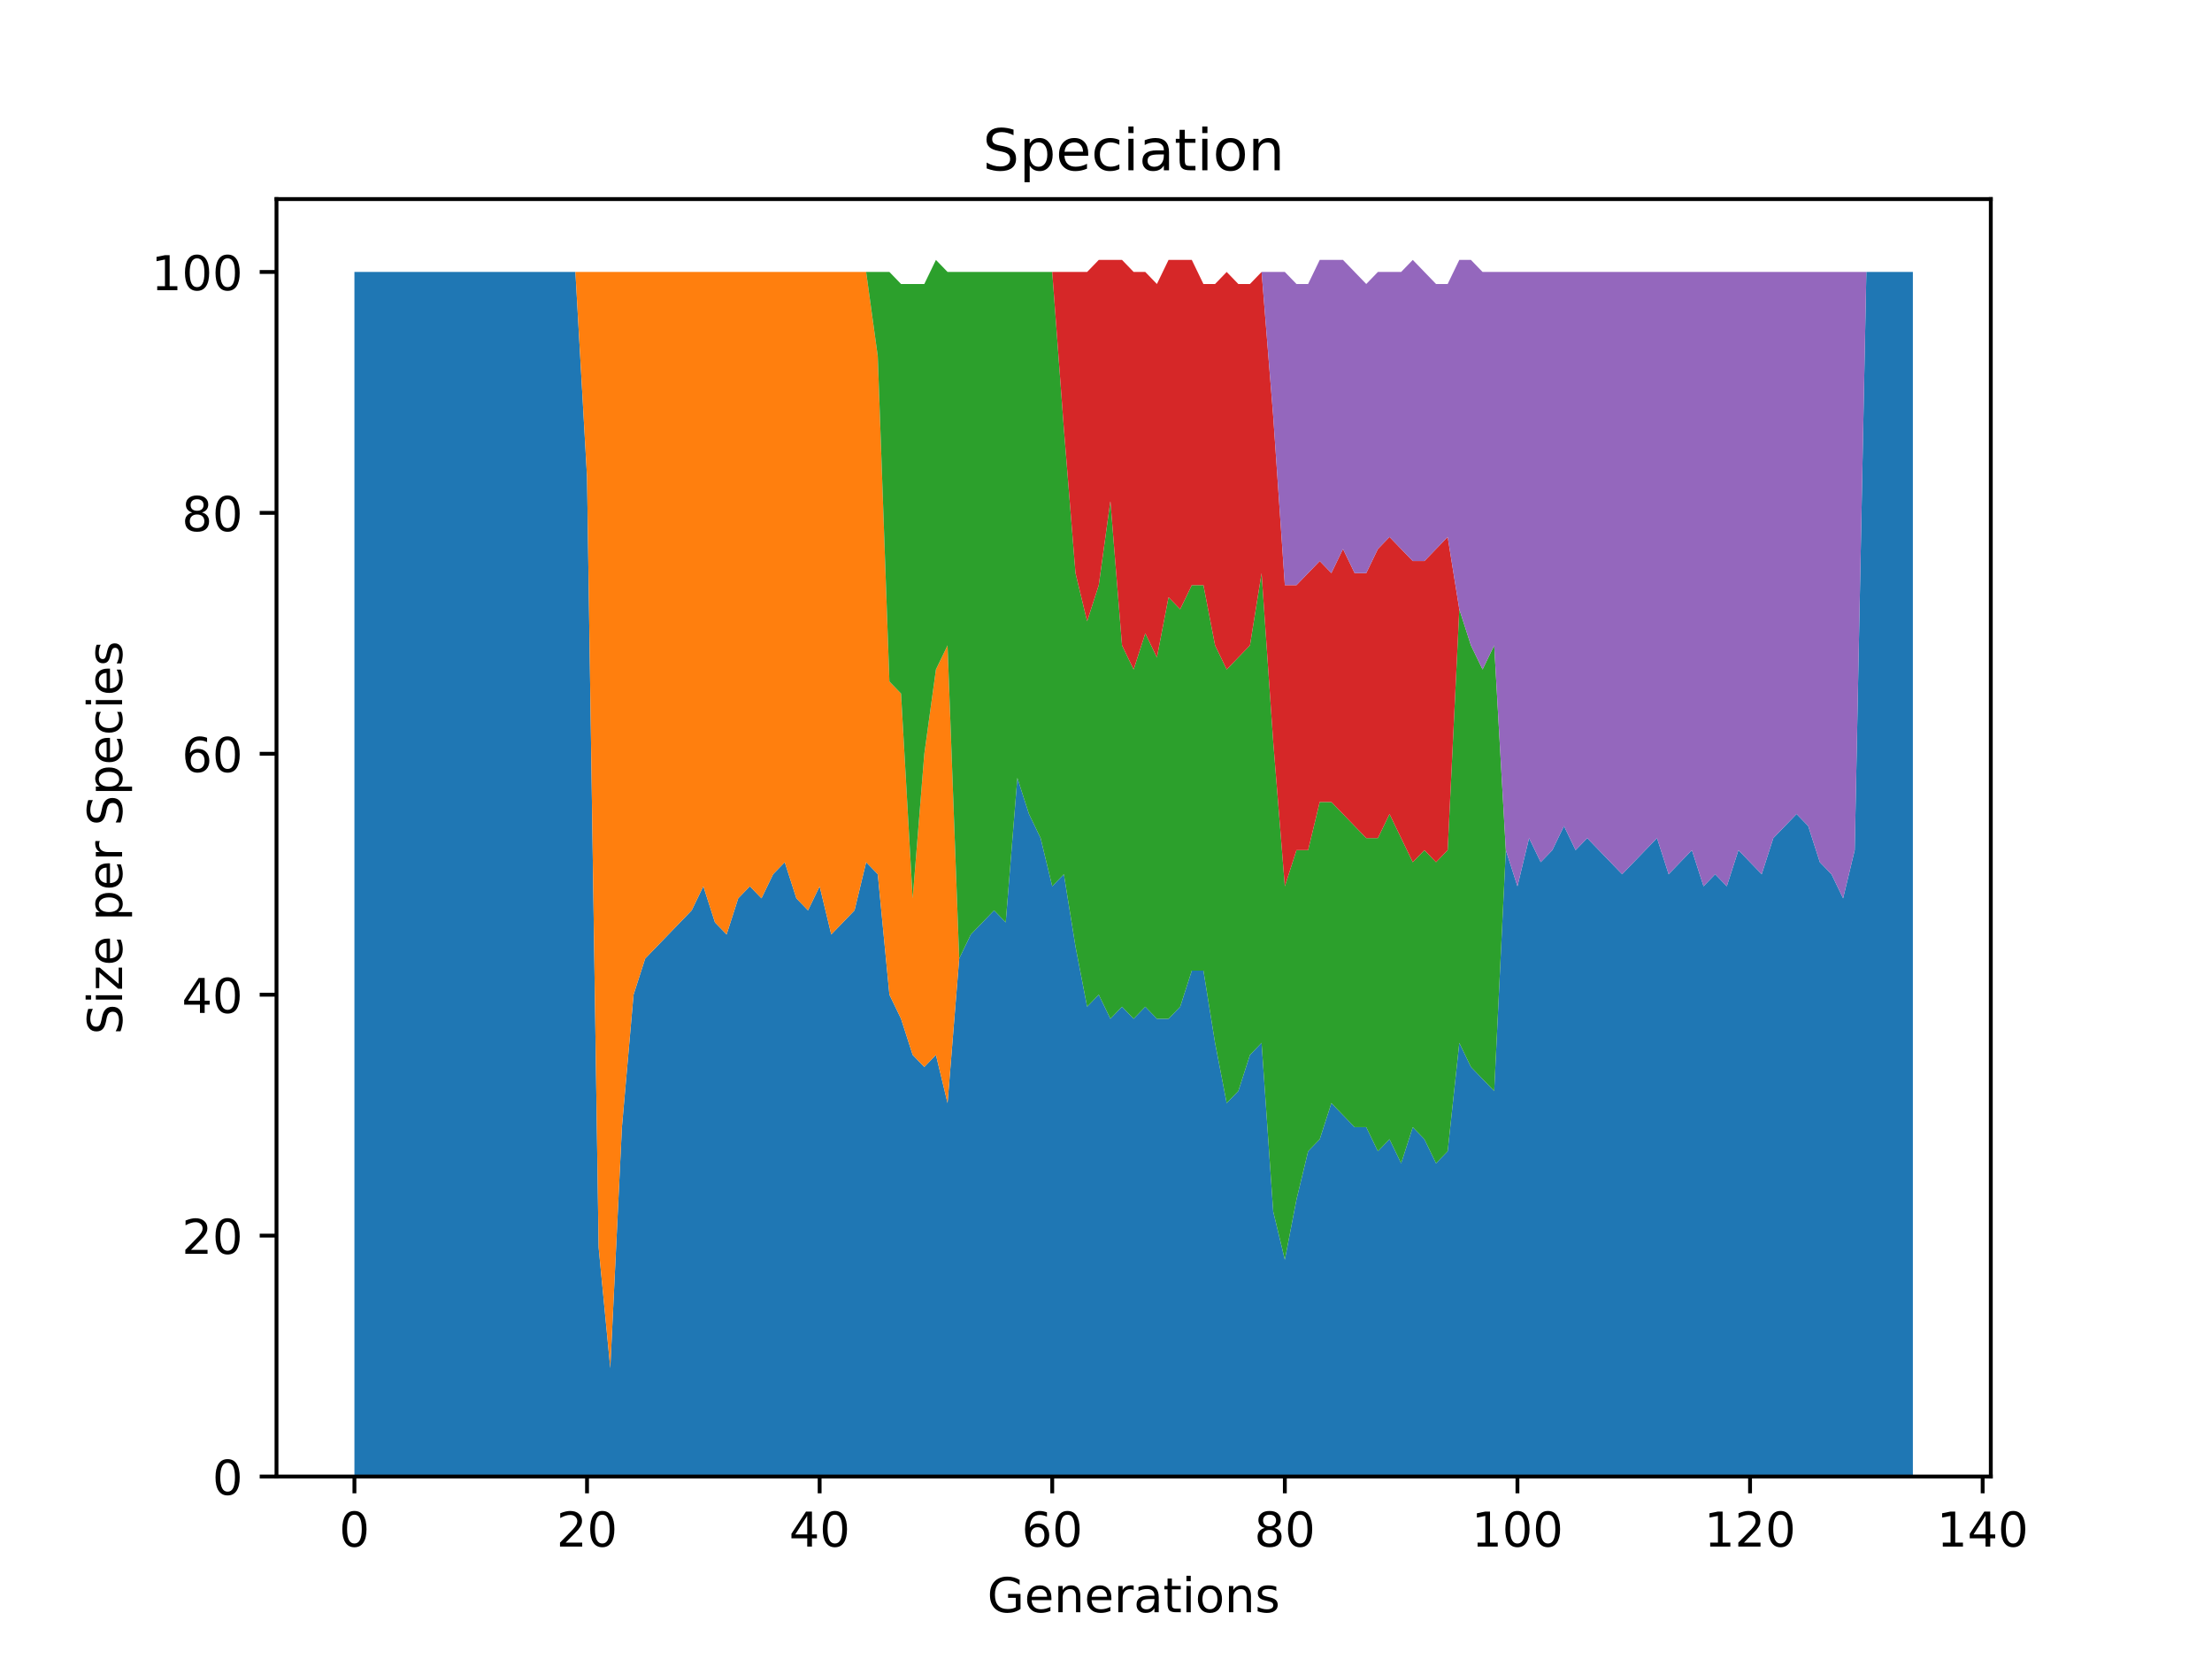 <?xml version="1.0" encoding="utf-8" standalone="no"?>
<!DOCTYPE svg PUBLIC "-//W3C//DTD SVG 1.1//EN"
  "http://www.w3.org/Graphics/SVG/1.1/DTD/svg11.dtd">
<!-- Created with matplotlib (https://matplotlib.org/) -->
<svg height="345.6pt" version="1.1" viewBox="0 0 460.8 345.6" width="460.8pt" xmlns="http://www.w3.org/2000/svg" xmlns:xlink="http://www.w3.org/1999/xlink">
 <defs>
  <style type="text/css">*{stroke-linecap:butt;stroke-linejoin:round;}</style>
 </defs>
 <g id="figure_1">
  <g id="patch_1">
   <path d="M 0 345.6 
L 460.8 345.6 
L 460.8 0 
L 0 0 
z
" style="fill:#ffffff;"/>
  </g>
  <g id="axes_1">
   <g id="patch_2">
    <path d="M 57.6 307.584 
L 414.72 307.584 
L 414.72 41.472 
L 57.6 41.472 
z
" style="fill:#ffffff;"/>
   </g>
   <g id="PolyCollection_1">
    <path clip-path="url(#pce95828be5)" d="M 73.833 56.653 
L 73.833 307.584 
L 76.256 307.584 
L 78.678 307.584 
L 81.101 307.584 
L 83.524 307.584 
L 85.947 307.584 
L 88.369 307.584 
L 90.792 307.584 
L 93.215 307.584 
L 95.638 307.584 
L 98.061 307.584 
L 100.483 307.584 
L 102.906 307.584 
L 105.329 307.584 
L 107.752 307.584 
L 110.175 307.584 
L 112.597 307.584 
L 115.02 307.584 
L 117.443 307.584 
L 119.866 307.584 
L 122.289 307.584 
L 124.711 307.584 
L 127.134 307.584 
L 129.557 307.584 
L 131.98 307.584 
L 134.403 307.584 
L 136.825 307.584 
L 139.248 307.584 
L 141.671 307.584 
L 144.094 307.584 
L 146.517 307.584 
L 148.939 307.584 
L 151.362 307.584 
L 153.785 307.584 
L 156.208 307.584 
L 158.631 307.584 
L 161.053 307.584 
L 163.476 307.584 
L 165.899 307.584 
L 168.322 307.584 
L 170.745 307.584 
L 173.167 307.584 
L 175.59 307.584 
L 178.013 307.584 
L 180.436 307.584 
L 182.859 307.584 
L 185.281 307.584 
L 187.704 307.584 
L 190.127 307.584 
L 192.55 307.584 
L 194.972 307.584 
L 197.395 307.584 
L 199.818 307.584 
L 202.241 307.584 
L 204.664 307.584 
L 207.086 307.584 
L 209.509 307.584 
L 211.932 307.584 
L 214.355 307.584 
L 216.778 307.584 
L 219.2 307.584 
L 221.623 307.584 
L 224.046 307.584 
L 226.469 307.584 
L 228.892 307.584 
L 231.314 307.584 
L 233.737 307.584 
L 236.16 307.584 
L 238.583 307.584 
L 241.006 307.584 
L 243.428 307.584 
L 245.851 307.584 
L 248.274 307.584 
L 250.697 307.584 
L 253.12 307.584 
L 255.542 307.584 
L 257.965 307.584 
L 260.388 307.584 
L 262.811 307.584 
L 265.234 307.584 
L 267.656 307.584 
L 270.079 307.584 
L 272.502 307.584 
L 274.925 307.584 
L 277.348 307.584 
L 279.77 307.584 
L 282.193 307.584 
L 284.616 307.584 
L 287.039 307.584 
L 289.461 307.584 
L 291.884 307.584 
L 294.307 307.584 
L 296.73 307.584 
L 299.153 307.584 
L 301.575 307.584 
L 303.998 307.584 
L 306.421 307.584 
L 308.844 307.584 
L 311.267 307.584 
L 313.689 307.584 
L 316.112 307.584 
L 318.535 307.584 
L 320.958 307.584 
L 323.381 307.584 
L 325.803 307.584 
L 328.226 307.584 
L 330.649 307.584 
L 333.072 307.584 
L 335.495 307.584 
L 337.917 307.584 
L 340.34 307.584 
L 342.763 307.584 
L 345.186 307.584 
L 347.609 307.584 
L 350.031 307.584 
L 352.454 307.584 
L 354.877 307.584 
L 357.3 307.584 
L 359.723 307.584 
L 362.145 307.584 
L 364.568 307.584 
L 366.991 307.584 
L 369.414 307.584 
L 371.837 307.584 
L 374.259 307.584 
L 376.682 307.584 
L 379.105 307.584 
L 381.528 307.584 
L 383.951 307.584 
L 386.373 307.584 
L 388.796 307.584 
L 391.219 307.584 
L 393.642 307.584 
L 396.064 307.584 
L 398.487 307.584 
L 398.487 56.653 
L 398.487 56.653 
L 396.064 56.653 
L 393.642 56.653 
L 391.219 56.653 
L 388.796 56.653 
L 386.373 177.1 
L 383.951 187.137 
L 381.528 182.119 
L 379.105 179.609 
L 376.682 172.081 
L 374.259 169.572 
L 371.837 172.081 
L 369.414 174.591 
L 366.991 182.119 
L 364.568 179.609 
L 362.145 177.1 
L 359.723 184.628 
L 357.3 182.119 
L 354.877 184.628 
L 352.454 177.1 
L 350.031 179.609 
L 347.609 182.119 
L 345.186 174.591 
L 342.763 177.1 
L 340.34 179.609 
L 337.917 182.119 
L 335.495 179.609 
L 333.072 177.1 
L 330.649 174.591 
L 328.226 177.1 
L 325.803 172.081 
L 323.381 177.1 
L 320.958 179.609 
L 318.535 174.591 
L 316.112 184.628 
L 313.689 177.1 
L 311.267 227.286 
L 308.844 224.777 
L 306.421 222.268 
L 303.998 217.249 
L 301.575 239.833 
L 299.153 242.342 
L 296.73 237.323 
L 294.307 234.814 
L 291.884 242.342 
L 289.461 237.323 
L 287.039 239.833 
L 284.616 234.814 
L 282.193 234.814 
L 279.77 232.305 
L 277.348 229.795 
L 274.925 237.323 
L 272.502 239.833 
L 270.079 249.87 
L 267.656 262.416 
L 265.234 252.379 
L 262.811 217.249 
L 260.388 219.758 
L 257.965 227.286 
L 255.542 229.795 
L 253.12 217.249 
L 250.697 202.193 
L 248.274 202.193 
L 245.851 209.721 
L 243.428 212.23 
L 241.006 212.23 
L 238.583 209.721 
L 236.16 212.23 
L 233.737 209.721 
L 231.314 212.23 
L 228.892 207.212 
L 226.469 209.721 
L 224.046 197.174 
L 221.623 182.119 
L 219.2 184.628 
L 216.778 174.591 
L 214.355 169.572 
L 211.932 162.044 
L 209.509 192.156 
L 207.086 189.647 
L 204.664 192.156 
L 202.241 194.665 
L 199.818 199.684 
L 197.395 229.795 
L 194.972 219.758 
L 192.55 222.268 
L 190.127 219.758 
L 187.704 212.23 
L 185.281 207.212 
L 182.859 182.119 
L 180.436 179.609 
L 178.013 189.647 
L 175.59 192.156 
L 173.167 194.665 
L 170.745 184.628 
L 168.322 189.647 
L 165.899 187.137 
L 163.476 179.609 
L 161.053 182.119 
L 158.631 187.137 
L 156.208 184.628 
L 153.785 187.137 
L 151.362 194.665 
L 148.939 192.156 
L 146.517 184.628 
L 144.094 189.647 
L 141.671 192.156 
L 139.248 194.665 
L 136.825 197.174 
L 134.403 199.684 
L 131.98 207.212 
L 129.557 234.814 
L 127.134 285 
L 124.711 259.907 
L 122.289 99.312 
L 119.866 56.653 
L 117.443 56.653 
L 115.02 56.653 
L 112.597 56.653 
L 110.175 56.653 
L 107.752 56.653 
L 105.329 56.653 
L 102.906 56.653 
L 100.483 56.653 
L 98.061 56.653 
L 95.638 56.653 
L 93.215 56.653 
L 90.792 56.653 
L 88.369 56.653 
L 85.947 56.653 
L 83.524 56.653 
L 81.101 56.653 
L 78.678 56.653 
L 76.256 56.653 
L 73.833 56.653 
z
" style="fill:#1f77b4;"/>
   </g>
   <g id="PolyCollection_2">
    <path clip-path="url(#pce95828be5)" d="M 73.833 56.653 
L 73.833 56.653 
L 76.256 56.653 
L 78.678 56.653 
L 81.101 56.653 
L 83.524 56.653 
L 85.947 56.653 
L 88.369 56.653 
L 90.792 56.653 
L 93.215 56.653 
L 95.638 56.653 
L 98.061 56.653 
L 100.483 56.653 
L 102.906 56.653 
L 105.329 56.653 
L 107.752 56.653 
L 110.175 56.653 
L 112.597 56.653 
L 115.02 56.653 
L 117.443 56.653 
L 119.866 56.653 
L 122.289 99.312 
L 124.711 259.907 
L 127.134 285 
L 129.557 234.814 
L 131.98 207.212 
L 134.403 199.684 
L 136.825 197.174 
L 139.248 194.665 
L 141.671 192.156 
L 144.094 189.647 
L 146.517 184.628 
L 148.939 192.156 
L 151.362 194.665 
L 153.785 187.137 
L 156.208 184.628 
L 158.631 187.137 
L 161.053 182.119 
L 163.476 179.609 
L 165.899 187.137 
L 168.322 189.647 
L 170.745 184.628 
L 173.167 194.665 
L 175.59 192.156 
L 178.013 189.647 
L 180.436 179.609 
L 182.859 182.119 
L 185.281 207.212 
L 187.704 212.23 
L 190.127 219.758 
L 192.55 222.268 
L 194.972 219.758 
L 197.395 229.795 
L 199.818 199.684 
L 202.241 194.665 
L 204.664 192.156 
L 207.086 189.647 
L 209.509 192.156 
L 211.932 162.044 
L 214.355 169.572 
L 216.778 174.591 
L 219.2 184.628 
L 221.623 182.119 
L 224.046 197.174 
L 226.469 209.721 
L 228.892 207.212 
L 231.314 212.23 
L 233.737 209.721 
L 236.16 212.23 
L 238.583 209.721 
L 241.006 212.23 
L 243.428 212.23 
L 245.851 209.721 
L 248.274 202.193 
L 250.697 202.193 
L 253.12 217.249 
L 255.542 229.795 
L 257.965 227.286 
L 260.388 219.758 
L 262.811 217.249 
L 265.234 252.379 
L 267.656 262.416 
L 270.079 249.87 
L 272.502 239.833 
L 274.925 237.323 
L 277.348 229.795 
L 279.77 232.305 
L 282.193 234.814 
L 284.616 234.814 
L 287.039 239.833 
L 289.461 237.323 
L 291.884 242.342 
L 294.307 234.814 
L 296.73 237.323 
L 299.153 242.342 
L 301.575 239.833 
L 303.998 217.249 
L 306.421 222.268 
L 308.844 224.777 
L 311.267 227.286 
L 313.689 177.1 
L 316.112 184.628 
L 318.535 174.591 
L 320.958 179.609 
L 323.381 177.1 
L 325.803 172.081 
L 328.226 177.1 
L 330.649 174.591 
L 333.072 177.1 
L 335.495 179.609 
L 337.917 182.119 
L 340.34 179.609 
L 342.763 177.1 
L 345.186 174.591 
L 347.609 182.119 
L 350.031 179.609 
L 352.454 177.1 
L 354.877 184.628 
L 357.3 182.119 
L 359.723 184.628 
L 362.145 177.1 
L 364.568 179.609 
L 366.991 182.119 
L 369.414 174.591 
L 371.837 172.081 
L 374.259 169.572 
L 376.682 172.081 
L 379.105 179.609 
L 381.528 182.119 
L 383.951 187.137 
L 386.373 177.1 
L 388.796 56.653 
L 391.219 56.653 
L 393.642 56.653 
L 396.064 56.653 
L 398.487 56.653 
L 398.487 56.653 
L 398.487 56.653 
L 396.064 56.653 
L 393.642 56.653 
L 391.219 56.653 
L 388.796 56.653 
L 386.373 177.1 
L 383.951 187.137 
L 381.528 182.119 
L 379.105 179.609 
L 376.682 172.081 
L 374.259 169.572 
L 371.837 172.081 
L 369.414 174.591 
L 366.991 182.119 
L 364.568 179.609 
L 362.145 177.1 
L 359.723 184.628 
L 357.3 182.119 
L 354.877 184.628 
L 352.454 177.1 
L 350.031 179.609 
L 347.609 182.119 
L 345.186 174.591 
L 342.763 177.1 
L 340.34 179.609 
L 337.917 182.119 
L 335.495 179.609 
L 333.072 177.1 
L 330.649 174.591 
L 328.226 177.1 
L 325.803 172.081 
L 323.381 177.1 
L 320.958 179.609 
L 318.535 174.591 
L 316.112 184.628 
L 313.689 177.1 
L 311.267 227.286 
L 308.844 224.777 
L 306.421 222.268 
L 303.998 217.249 
L 301.575 239.833 
L 299.153 242.342 
L 296.73 237.323 
L 294.307 234.814 
L 291.884 242.342 
L 289.461 237.323 
L 287.039 239.833 
L 284.616 234.814 
L 282.193 234.814 
L 279.77 232.305 
L 277.348 229.795 
L 274.925 237.323 
L 272.502 239.833 
L 270.079 249.87 
L 267.656 262.416 
L 265.234 252.379 
L 262.811 217.249 
L 260.388 219.758 
L 257.965 227.286 
L 255.542 229.795 
L 253.12 217.249 
L 250.697 202.193 
L 248.274 202.193 
L 245.851 209.721 
L 243.428 212.23 
L 241.006 212.23 
L 238.583 209.721 
L 236.16 212.23 
L 233.737 209.721 
L 231.314 212.23 
L 228.892 207.212 
L 226.469 209.721 
L 224.046 197.174 
L 221.623 182.119 
L 219.2 184.628 
L 216.778 174.591 
L 214.355 169.572 
L 211.932 162.044 
L 209.509 192.156 
L 207.086 189.647 
L 204.664 192.156 
L 202.241 194.665 
L 199.818 199.684 
L 197.395 134.442 
L 194.972 139.46 
L 192.55 157.026 
L 190.127 187.137 
L 187.704 144.479 
L 185.281 141.97 
L 182.859 74.218 
L 180.436 56.653 
L 178.013 56.653 
L 175.59 56.653 
L 173.167 56.653 
L 170.745 56.653 
L 168.322 56.653 
L 165.899 56.653 
L 163.476 56.653 
L 161.053 56.653 
L 158.631 56.653 
L 156.208 56.653 
L 153.785 56.653 
L 151.362 56.653 
L 148.939 56.653 
L 146.517 56.653 
L 144.094 56.653 
L 141.671 56.653 
L 139.248 56.653 
L 136.825 56.653 
L 134.403 56.653 
L 131.98 56.653 
L 129.557 56.653 
L 127.134 56.653 
L 124.711 56.653 
L 122.289 56.653 
L 119.866 56.653 
L 117.443 56.653 
L 115.02 56.653 
L 112.597 56.653 
L 110.175 56.653 
L 107.752 56.653 
L 105.329 56.653 
L 102.906 56.653 
L 100.483 56.653 
L 98.061 56.653 
L 95.638 56.653 
L 93.215 56.653 
L 90.792 56.653 
L 88.369 56.653 
L 85.947 56.653 
L 83.524 56.653 
L 81.101 56.653 
L 78.678 56.653 
L 76.256 56.653 
L 73.833 56.653 
z
" style="fill:#ff7f0e;"/>
   </g>
   <g id="PolyCollection_3">
    <path clip-path="url(#pce95828be5)" d="M 73.833 56.653 
L 73.833 56.653 
L 76.256 56.653 
L 78.678 56.653 
L 81.101 56.653 
L 83.524 56.653 
L 85.947 56.653 
L 88.369 56.653 
L 90.792 56.653 
L 93.215 56.653 
L 95.638 56.653 
L 98.061 56.653 
L 100.483 56.653 
L 102.906 56.653 
L 105.329 56.653 
L 107.752 56.653 
L 110.175 56.653 
L 112.597 56.653 
L 115.02 56.653 
L 117.443 56.653 
L 119.866 56.653 
L 122.289 56.653 
L 124.711 56.653 
L 127.134 56.653 
L 129.557 56.653 
L 131.98 56.653 
L 134.403 56.653 
L 136.825 56.653 
L 139.248 56.653 
L 141.671 56.653 
L 144.094 56.653 
L 146.517 56.653 
L 148.939 56.653 
L 151.362 56.653 
L 153.785 56.653 
L 156.208 56.653 
L 158.631 56.653 
L 161.053 56.653 
L 163.476 56.653 
L 165.899 56.653 
L 168.322 56.653 
L 170.745 56.653 
L 173.167 56.653 
L 175.59 56.653 
L 178.013 56.653 
L 180.436 56.653 
L 182.859 74.218 
L 185.281 141.97 
L 187.704 144.479 
L 190.127 187.137 
L 192.55 157.026 
L 194.972 139.46 
L 197.395 134.442 
L 199.818 199.684 
L 202.241 194.665 
L 204.664 192.156 
L 207.086 189.647 
L 209.509 192.156 
L 211.932 162.044 
L 214.355 169.572 
L 216.778 174.591 
L 219.2 184.628 
L 221.623 182.119 
L 224.046 197.174 
L 226.469 209.721 
L 228.892 207.212 
L 231.314 212.23 
L 233.737 209.721 
L 236.16 212.23 
L 238.583 209.721 
L 241.006 212.23 
L 243.428 212.23 
L 245.851 209.721 
L 248.274 202.193 
L 250.697 202.193 
L 253.12 217.249 
L 255.542 229.795 
L 257.965 227.286 
L 260.388 219.758 
L 262.811 217.249 
L 265.234 252.379 
L 267.656 262.416 
L 270.079 249.87 
L 272.502 239.833 
L 274.925 237.323 
L 277.348 229.795 
L 279.77 232.305 
L 282.193 234.814 
L 284.616 234.814 
L 287.039 239.833 
L 289.461 237.323 
L 291.884 242.342 
L 294.307 234.814 
L 296.73 237.323 
L 299.153 242.342 
L 301.575 239.833 
L 303.998 217.249 
L 306.421 222.268 
L 308.844 224.777 
L 311.267 227.286 
L 313.689 177.1 
L 316.112 184.628 
L 318.535 174.591 
L 320.958 179.609 
L 323.381 177.1 
L 325.803 172.081 
L 328.226 177.1 
L 330.649 174.591 
L 333.072 177.1 
L 335.495 179.609 
L 337.917 182.119 
L 340.34 179.609 
L 342.763 177.1 
L 345.186 174.591 
L 347.609 182.119 
L 350.031 179.609 
L 352.454 177.1 
L 354.877 184.628 
L 357.3 182.119 
L 359.723 184.628 
L 362.145 177.1 
L 364.568 179.609 
L 366.991 182.119 
L 369.414 174.591 
L 371.837 172.081 
L 374.259 169.572 
L 376.682 172.081 
L 379.105 179.609 
L 381.528 182.119 
L 383.951 187.137 
L 386.373 177.1 
L 388.796 56.653 
L 391.219 56.653 
L 393.642 56.653 
L 396.064 56.653 
L 398.487 56.653 
L 398.487 56.653 
L 398.487 56.653 
L 396.064 56.653 
L 393.642 56.653 
L 391.219 56.653 
L 388.796 56.653 
L 386.373 177.1 
L 383.951 187.137 
L 381.528 182.119 
L 379.105 179.609 
L 376.682 172.081 
L 374.259 169.572 
L 371.837 172.081 
L 369.414 174.591 
L 366.991 182.119 
L 364.568 179.609 
L 362.145 177.1 
L 359.723 184.628 
L 357.3 182.119 
L 354.877 184.628 
L 352.454 177.1 
L 350.031 179.609 
L 347.609 182.119 
L 345.186 174.591 
L 342.763 177.1 
L 340.34 179.609 
L 337.917 182.119 
L 335.495 179.609 
L 333.072 177.1 
L 330.649 174.591 
L 328.226 177.1 
L 325.803 172.081 
L 323.381 177.1 
L 320.958 179.609 
L 318.535 174.591 
L 316.112 184.628 
L 313.689 177.1 
L 311.267 134.442 
L 308.844 139.46 
L 306.421 134.442 
L 303.998 126.914 
L 301.575 177.1 
L 299.153 179.609 
L 296.73 177.1 
L 294.307 179.609 
L 291.884 174.591 
L 289.461 169.572 
L 287.039 174.591 
L 284.616 174.591 
L 282.193 172.081 
L 279.77 169.572 
L 277.348 167.063 
L 274.925 167.063 
L 272.502 177.1 
L 270.079 177.1 
L 267.656 184.628 
L 265.234 154.516 
L 262.811 119.386 
L 260.388 134.442 
L 257.965 136.951 
L 255.542 139.46 
L 253.12 134.442 
L 250.697 121.895 
L 248.274 121.895 
L 245.851 126.914 
L 243.428 124.405 
L 241.006 136.951 
L 238.583 131.933 
L 236.16 139.46 
L 233.737 134.442 
L 231.314 104.33 
L 228.892 121.895 
L 226.469 129.423 
L 224.046 119.386 
L 221.623 89.274 
L 219.2 56.653 
L 216.778 56.653 
L 214.355 56.653 
L 211.932 56.653 
L 209.509 56.653 
L 207.086 56.653 
L 204.664 56.653 
L 202.241 56.653 
L 199.818 56.653 
L 197.395 56.653 
L 194.972 54.144 
L 192.55 59.163 
L 190.127 59.163 
L 187.704 59.163 
L 185.281 56.653 
L 182.859 56.653 
L 180.436 56.653 
L 178.013 56.653 
L 175.59 56.653 
L 173.167 56.653 
L 170.745 56.653 
L 168.322 56.653 
L 165.899 56.653 
L 163.476 56.653 
L 161.053 56.653 
L 158.631 56.653 
L 156.208 56.653 
L 153.785 56.653 
L 151.362 56.653 
L 148.939 56.653 
L 146.517 56.653 
L 144.094 56.653 
L 141.671 56.653 
L 139.248 56.653 
L 136.825 56.653 
L 134.403 56.653 
L 131.98 56.653 
L 129.557 56.653 
L 127.134 56.653 
L 124.711 56.653 
L 122.289 56.653 
L 119.866 56.653 
L 117.443 56.653 
L 115.02 56.653 
L 112.597 56.653 
L 110.175 56.653 
L 107.752 56.653 
L 105.329 56.653 
L 102.906 56.653 
L 100.483 56.653 
L 98.061 56.653 
L 95.638 56.653 
L 93.215 56.653 
L 90.792 56.653 
L 88.369 56.653 
L 85.947 56.653 
L 83.524 56.653 
L 81.101 56.653 
L 78.678 56.653 
L 76.256 56.653 
L 73.833 56.653 
z
" style="fill:#2ca02c;"/>
   </g>
   <g id="PolyCollection_4">
    <path clip-path="url(#pce95828be5)" d="M 73.833 56.653 
L 73.833 56.653 
L 76.256 56.653 
L 78.678 56.653 
L 81.101 56.653 
L 83.524 56.653 
L 85.947 56.653 
L 88.369 56.653 
L 90.792 56.653 
L 93.215 56.653 
L 95.638 56.653 
L 98.061 56.653 
L 100.483 56.653 
L 102.906 56.653 
L 105.329 56.653 
L 107.752 56.653 
L 110.175 56.653 
L 112.597 56.653 
L 115.02 56.653 
L 117.443 56.653 
L 119.866 56.653 
L 122.289 56.653 
L 124.711 56.653 
L 127.134 56.653 
L 129.557 56.653 
L 131.98 56.653 
L 134.403 56.653 
L 136.825 56.653 
L 139.248 56.653 
L 141.671 56.653 
L 144.094 56.653 
L 146.517 56.653 
L 148.939 56.653 
L 151.362 56.653 
L 153.785 56.653 
L 156.208 56.653 
L 158.631 56.653 
L 161.053 56.653 
L 163.476 56.653 
L 165.899 56.653 
L 168.322 56.653 
L 170.745 56.653 
L 173.167 56.653 
L 175.59 56.653 
L 178.013 56.653 
L 180.436 56.653 
L 182.859 56.653 
L 185.281 56.653 
L 187.704 59.163 
L 190.127 59.163 
L 192.55 59.163 
L 194.972 54.144 
L 197.395 56.653 
L 199.818 56.653 
L 202.241 56.653 
L 204.664 56.653 
L 207.086 56.653 
L 209.509 56.653 
L 211.932 56.653 
L 214.355 56.653 
L 216.778 56.653 
L 219.2 56.653 
L 221.623 89.274 
L 224.046 119.386 
L 226.469 129.423 
L 228.892 121.895 
L 231.314 104.33 
L 233.737 134.442 
L 236.16 139.46 
L 238.583 131.933 
L 241.006 136.951 
L 243.428 124.405 
L 245.851 126.914 
L 248.274 121.895 
L 250.697 121.895 
L 253.12 134.442 
L 255.542 139.46 
L 257.965 136.951 
L 260.388 134.442 
L 262.811 119.386 
L 265.234 154.516 
L 267.656 184.628 
L 270.079 177.1 
L 272.502 177.1 
L 274.925 167.063 
L 277.348 167.063 
L 279.77 169.572 
L 282.193 172.081 
L 284.616 174.591 
L 287.039 174.591 
L 289.461 169.572 
L 291.884 174.591 
L 294.307 179.609 
L 296.73 177.1 
L 299.153 179.609 
L 301.575 177.1 
L 303.998 126.914 
L 306.421 134.442 
L 308.844 139.46 
L 311.267 134.442 
L 313.689 177.1 
L 316.112 184.628 
L 318.535 174.591 
L 320.958 179.609 
L 323.381 177.1 
L 325.803 172.081 
L 328.226 177.1 
L 330.649 174.591 
L 333.072 177.1 
L 335.495 179.609 
L 337.917 182.119 
L 340.34 179.609 
L 342.763 177.1 
L 345.186 174.591 
L 347.609 182.119 
L 350.031 179.609 
L 352.454 177.1 
L 354.877 184.628 
L 357.3 182.119 
L 359.723 184.628 
L 362.145 177.1 
L 364.568 179.609 
L 366.991 182.119 
L 369.414 174.591 
L 371.837 172.081 
L 374.259 169.572 
L 376.682 172.081 
L 379.105 179.609 
L 381.528 182.119 
L 383.951 187.137 
L 386.373 177.1 
L 388.796 56.653 
L 391.219 56.653 
L 393.642 56.653 
L 396.064 56.653 
L 398.487 56.653 
L 398.487 56.653 
L 398.487 56.653 
L 396.064 56.653 
L 393.642 56.653 
L 391.219 56.653 
L 388.796 56.653 
L 386.373 177.1 
L 383.951 187.137 
L 381.528 182.119 
L 379.105 179.609 
L 376.682 172.081 
L 374.259 169.572 
L 371.837 172.081 
L 369.414 174.591 
L 366.991 182.119 
L 364.568 179.609 
L 362.145 177.1 
L 359.723 184.628 
L 357.3 182.119 
L 354.877 184.628 
L 352.454 177.1 
L 350.031 179.609 
L 347.609 182.119 
L 345.186 174.591 
L 342.763 177.1 
L 340.34 179.609 
L 337.917 182.119 
L 335.495 179.609 
L 333.072 177.1 
L 330.649 174.591 
L 328.226 177.1 
L 325.803 172.081 
L 323.381 177.1 
L 320.958 179.609 
L 318.535 174.591 
L 316.112 184.628 
L 313.689 177.1 
L 311.267 134.442 
L 308.844 139.46 
L 306.421 134.442 
L 303.998 126.914 
L 301.575 111.858 
L 299.153 114.367 
L 296.73 116.877 
L 294.307 116.877 
L 291.884 114.367 
L 289.461 111.858 
L 287.039 114.367 
L 284.616 119.386 
L 282.193 119.386 
L 279.77 114.367 
L 277.348 119.386 
L 274.925 116.877 
L 272.502 119.386 
L 270.079 121.895 
L 267.656 121.895 
L 265.234 86.765 
L 262.811 56.653 
L 260.388 59.163 
L 257.965 59.163 
L 255.542 56.653 
L 253.12 59.163 
L 250.697 59.163 
L 248.274 54.144 
L 245.851 54.144 
L 243.428 54.144 
L 241.006 59.163 
L 238.583 56.653 
L 236.16 56.653 
L 233.737 54.144 
L 231.314 54.144 
L 228.892 54.144 
L 226.469 56.653 
L 224.046 56.653 
L 221.623 56.653 
L 219.2 56.653 
L 216.778 56.653 
L 214.355 56.653 
L 211.932 56.653 
L 209.509 56.653 
L 207.086 56.653 
L 204.664 56.653 
L 202.241 56.653 
L 199.818 56.653 
L 197.395 56.653 
L 194.972 54.144 
L 192.55 59.163 
L 190.127 59.163 
L 187.704 59.163 
L 185.281 56.653 
L 182.859 56.653 
L 180.436 56.653 
L 178.013 56.653 
L 175.59 56.653 
L 173.167 56.653 
L 170.745 56.653 
L 168.322 56.653 
L 165.899 56.653 
L 163.476 56.653 
L 161.053 56.653 
L 158.631 56.653 
L 156.208 56.653 
L 153.785 56.653 
L 151.362 56.653 
L 148.939 56.653 
L 146.517 56.653 
L 144.094 56.653 
L 141.671 56.653 
L 139.248 56.653 
L 136.825 56.653 
L 134.403 56.653 
L 131.98 56.653 
L 129.557 56.653 
L 127.134 56.653 
L 124.711 56.653 
L 122.289 56.653 
L 119.866 56.653 
L 117.443 56.653 
L 115.02 56.653 
L 112.597 56.653 
L 110.175 56.653 
L 107.752 56.653 
L 105.329 56.653 
L 102.906 56.653 
L 100.483 56.653 
L 98.061 56.653 
L 95.638 56.653 
L 93.215 56.653 
L 90.792 56.653 
L 88.369 56.653 
L 85.947 56.653 
L 83.524 56.653 
L 81.101 56.653 
L 78.678 56.653 
L 76.256 56.653 
L 73.833 56.653 
z
" style="fill:#d62728;"/>
   </g>
   <g id="PolyCollection_5">
    <path clip-path="url(#pce95828be5)" d="M 73.833 56.653 
L 73.833 56.653 
L 76.256 56.653 
L 78.678 56.653 
L 81.101 56.653 
L 83.524 56.653 
L 85.947 56.653 
L 88.369 56.653 
L 90.792 56.653 
L 93.215 56.653 
L 95.638 56.653 
L 98.061 56.653 
L 100.483 56.653 
L 102.906 56.653 
L 105.329 56.653 
L 107.752 56.653 
L 110.175 56.653 
L 112.597 56.653 
L 115.02 56.653 
L 117.443 56.653 
L 119.866 56.653 
L 122.289 56.653 
L 124.711 56.653 
L 127.134 56.653 
L 129.557 56.653 
L 131.98 56.653 
L 134.403 56.653 
L 136.825 56.653 
L 139.248 56.653 
L 141.671 56.653 
L 144.094 56.653 
L 146.517 56.653 
L 148.939 56.653 
L 151.362 56.653 
L 153.785 56.653 
L 156.208 56.653 
L 158.631 56.653 
L 161.053 56.653 
L 163.476 56.653 
L 165.899 56.653 
L 168.322 56.653 
L 170.745 56.653 
L 173.167 56.653 
L 175.59 56.653 
L 178.013 56.653 
L 180.436 56.653 
L 182.859 56.653 
L 185.281 56.653 
L 187.704 59.163 
L 190.127 59.163 
L 192.55 59.163 
L 194.972 54.144 
L 197.395 56.653 
L 199.818 56.653 
L 202.241 56.653 
L 204.664 56.653 
L 207.086 56.653 
L 209.509 56.653 
L 211.932 56.653 
L 214.355 56.653 
L 216.778 56.653 
L 219.2 56.653 
L 221.623 56.653 
L 224.046 56.653 
L 226.469 56.653 
L 228.892 54.144 
L 231.314 54.144 
L 233.737 54.144 
L 236.16 56.653 
L 238.583 56.653 
L 241.006 59.163 
L 243.428 54.144 
L 245.851 54.144 
L 248.274 54.144 
L 250.697 59.163 
L 253.12 59.163 
L 255.542 56.653 
L 257.965 59.163 
L 260.388 59.163 
L 262.811 56.653 
L 265.234 86.765 
L 267.656 121.895 
L 270.079 121.895 
L 272.502 119.386 
L 274.925 116.877 
L 277.348 119.386 
L 279.77 114.367 
L 282.193 119.386 
L 284.616 119.386 
L 287.039 114.367 
L 289.461 111.858 
L 291.884 114.367 
L 294.307 116.877 
L 296.73 116.877 
L 299.153 114.367 
L 301.575 111.858 
L 303.998 126.914 
L 306.421 134.442 
L 308.844 139.46 
L 311.267 134.442 
L 313.689 177.1 
L 316.112 184.628 
L 318.535 174.591 
L 320.958 179.609 
L 323.381 177.1 
L 325.803 172.081 
L 328.226 177.1 
L 330.649 174.591 
L 333.072 177.1 
L 335.495 179.609 
L 337.917 182.119 
L 340.34 179.609 
L 342.763 177.1 
L 345.186 174.591 
L 347.609 182.119 
L 350.031 179.609 
L 352.454 177.1 
L 354.877 184.628 
L 357.3 182.119 
L 359.723 184.628 
L 362.145 177.1 
L 364.568 179.609 
L 366.991 182.119 
L 369.414 174.591 
L 371.837 172.081 
L 374.259 169.572 
L 376.682 172.081 
L 379.105 179.609 
L 381.528 182.119 
L 383.951 187.137 
L 386.373 177.1 
L 388.796 56.653 
L 391.219 56.653 
L 393.642 56.653 
L 396.064 56.653 
L 398.487 56.653 
L 398.487 56.653 
L 398.487 56.653 
L 396.064 56.653 
L 393.642 56.653 
L 391.219 56.653 
L 388.796 56.653 
L 386.373 56.653 
L 383.951 56.653 
L 381.528 56.653 
L 379.105 56.653 
L 376.682 56.653 
L 374.259 56.653 
L 371.837 56.653 
L 369.414 56.653 
L 366.991 56.653 
L 364.568 56.653 
L 362.145 56.653 
L 359.723 56.653 
L 357.3 56.653 
L 354.877 56.653 
L 352.454 56.653 
L 350.031 56.653 
L 347.609 56.653 
L 345.186 56.653 
L 342.763 56.653 
L 340.34 56.653 
L 337.917 56.653 
L 335.495 56.653 
L 333.072 56.653 
L 330.649 56.653 
L 328.226 56.653 
L 325.803 56.653 
L 323.381 56.653 
L 320.958 56.653 
L 318.535 56.653 
L 316.112 56.653 
L 313.689 56.653 
L 311.267 56.653 
L 308.844 56.653 
L 306.421 54.144 
L 303.998 54.144 
L 301.575 59.163 
L 299.153 59.163 
L 296.73 56.653 
L 294.307 54.144 
L 291.884 56.653 
L 289.461 56.653 
L 287.039 56.653 
L 284.616 59.163 
L 282.193 56.653 
L 279.77 54.144 
L 277.348 54.144 
L 274.925 54.144 
L 272.502 59.163 
L 270.079 59.163 
L 267.656 56.653 
L 265.234 56.653 
L 262.811 56.653 
L 260.388 59.163 
L 257.965 59.163 
L 255.542 56.653 
L 253.12 59.163 
L 250.697 59.163 
L 248.274 54.144 
L 245.851 54.144 
L 243.428 54.144 
L 241.006 59.163 
L 238.583 56.653 
L 236.16 56.653 
L 233.737 54.144 
L 231.314 54.144 
L 228.892 54.144 
L 226.469 56.653 
L 224.046 56.653 
L 221.623 56.653 
L 219.2 56.653 
L 216.778 56.653 
L 214.355 56.653 
L 211.932 56.653 
L 209.509 56.653 
L 207.086 56.653 
L 204.664 56.653 
L 202.241 56.653 
L 199.818 56.653 
L 197.395 56.653 
L 194.972 54.144 
L 192.55 59.163 
L 190.127 59.163 
L 187.704 59.163 
L 185.281 56.653 
L 182.859 56.653 
L 180.436 56.653 
L 178.013 56.653 
L 175.59 56.653 
L 173.167 56.653 
L 170.745 56.653 
L 168.322 56.653 
L 165.899 56.653 
L 163.476 56.653 
L 161.053 56.653 
L 158.631 56.653 
L 156.208 56.653 
L 153.785 56.653 
L 151.362 56.653 
L 148.939 56.653 
L 146.517 56.653 
L 144.094 56.653 
L 141.671 56.653 
L 139.248 56.653 
L 136.825 56.653 
L 134.403 56.653 
L 131.98 56.653 
L 129.557 56.653 
L 127.134 56.653 
L 124.711 56.653 
L 122.289 56.653 
L 119.866 56.653 
L 117.443 56.653 
L 115.02 56.653 
L 112.597 56.653 
L 110.175 56.653 
L 107.752 56.653 
L 105.329 56.653 
L 102.906 56.653 
L 100.483 56.653 
L 98.061 56.653 
L 95.638 56.653 
L 93.215 56.653 
L 90.792 56.653 
L 88.369 56.653 
L 85.947 56.653 
L 83.524 56.653 
L 81.101 56.653 
L 78.678 56.653 
L 76.256 56.653 
L 73.833 56.653 
z
" style="fill:#9467bd;"/>
   </g>
   <g id="matplotlib.axis_1">
    <g id="xtick_1">
     <g id="line2d_1">
      <defs>
       <path d="M 0 0 
L 0 3.5 
" id="mda5882f1e3" style="stroke:#000000;stroke-width:0.8;"/>
      </defs>
      <g>
       <use style="stroke:#000000;stroke-width:0.8;" x="73.833" xlink:href="#mda5882f1e3" y="307.584"/>
      </g>
     </g>
     <g id="text_1">
      <!-- 0 -->
      <g transform="translate(70.651 322.182)scale(0.1 -0.1)">
       <defs>
        <path d="M 31.781 66.406 
Q 24.172 66.406 20.328 58.906 
Q 16.5 51.422 16.5 36.375 
Q 16.5 21.391 20.328 13.891 
Q 24.172 6.391 31.781 6.391 
Q 39.453 6.391 43.281 13.891 
Q 47.125 21.391 47.125 36.375 
Q 47.125 51.422 43.281 58.906 
Q 39.453 66.406 31.781 66.406 
z
M 31.781 74.219 
Q 44.047 74.219 50.516 64.516 
Q 56.984 54.828 56.984 36.375 
Q 56.984 17.969 50.516 8.266 
Q 44.047 -1.422 31.781 -1.422 
Q 19.531 -1.422 13.062 8.266 
Q 6.594 17.969 6.594 36.375 
Q 6.594 54.828 13.062 64.516 
Q 19.531 74.219 31.781 74.219 
z
" id="DejaVuSans-48"/>
       </defs>
       <use xlink:href="#DejaVuSans-48"/>
      </g>
     </g>
    </g>
    <g id="xtick_2">
     <g id="line2d_2">
      <g>
       <use style="stroke:#000000;stroke-width:0.8;" x="122.289" xlink:href="#mda5882f1e3" y="307.584"/>
      </g>
     </g>
     <g id="text_2">
      <!-- 20 -->
      <g transform="translate(115.926 322.182)scale(0.1 -0.1)">
       <defs>
        <path d="M 19.188 8.297 
L 53.609 8.297 
L 53.609 0 
L 7.328 0 
L 7.328 8.297 
Q 12.938 14.109 22.625 23.891 
Q 32.328 33.688 34.812 36.531 
Q 39.547 41.844 41.422 45.531 
Q 43.312 49.219 43.312 52.781 
Q 43.312 58.594 39.234 62.25 
Q 35.156 65.922 28.609 65.922 
Q 23.969 65.922 18.812 64.312 
Q 13.672 62.703 7.812 59.422 
L 7.812 69.391 
Q 13.766 71.781 18.938 73 
Q 24.125 74.219 28.422 74.219 
Q 39.75 74.219 46.484 68.547 
Q 53.219 62.891 53.219 53.422 
Q 53.219 48.922 51.531 44.891 
Q 49.859 40.875 45.406 35.406 
Q 44.188 33.984 37.641 27.219 
Q 31.109 20.453 19.188 8.297 
z
" id="DejaVuSans-50"/>
       </defs>
       <use xlink:href="#DejaVuSans-50"/>
       <use x="63.623" xlink:href="#DejaVuSans-48"/>
      </g>
     </g>
    </g>
    <g id="xtick_3">
     <g id="line2d_3">
      <g>
       <use style="stroke:#000000;stroke-width:0.8;" x="170.745" xlink:href="#mda5882f1e3" y="307.584"/>
      </g>
     </g>
     <g id="text_3">
      <!-- 40 -->
      <g transform="translate(164.382 322.182)scale(0.1 -0.1)">
       <defs>
        <path d="M 37.797 64.312 
L 12.891 25.391 
L 37.797 25.391 
z
M 35.203 72.906 
L 47.609 72.906 
L 47.609 25.391 
L 58.016 25.391 
L 58.016 17.188 
L 47.609 17.188 
L 47.609 0 
L 37.797 0 
L 37.797 17.188 
L 4.891 17.188 
L 4.891 26.703 
z
" id="DejaVuSans-52"/>
       </defs>
       <use xlink:href="#DejaVuSans-52"/>
       <use x="63.623" xlink:href="#DejaVuSans-48"/>
      </g>
     </g>
    </g>
    <g id="xtick_4">
     <g id="line2d_4">
      <g>
       <use style="stroke:#000000;stroke-width:0.8;" x="219.2" xlink:href="#mda5882f1e3" y="307.584"/>
      </g>
     </g>
     <g id="text_4">
      <!-- 60 -->
      <g transform="translate(212.838 322.182)scale(0.1 -0.1)">
       <defs>
        <path d="M 33.016 40.375 
Q 26.375 40.375 22.484 35.828 
Q 18.609 31.297 18.609 23.391 
Q 18.609 15.531 22.484 10.953 
Q 26.375 6.391 33.016 6.391 
Q 39.656 6.391 43.531 10.953 
Q 47.406 15.531 47.406 23.391 
Q 47.406 31.297 43.531 35.828 
Q 39.656 40.375 33.016 40.375 
z
M 52.594 71.297 
L 52.594 62.312 
Q 48.875 64.062 45.094 64.984 
Q 41.312 65.922 37.594 65.922 
Q 27.828 65.922 22.672 59.328 
Q 17.531 52.734 16.797 39.406 
Q 19.672 43.656 24.016 45.922 
Q 28.375 48.188 33.594 48.188 
Q 44.578 48.188 50.953 41.516 
Q 57.328 34.859 57.328 23.391 
Q 57.328 12.156 50.688 5.359 
Q 44.047 -1.422 33.016 -1.422 
Q 20.359 -1.422 13.672 8.266 
Q 6.984 17.969 6.984 36.375 
Q 6.984 53.656 15.188 63.938 
Q 23.391 74.219 37.203 74.219 
Q 40.922 74.219 44.703 73.484 
Q 48.484 72.75 52.594 71.297 
z
" id="DejaVuSans-54"/>
       </defs>
       <use xlink:href="#DejaVuSans-54"/>
       <use x="63.623" xlink:href="#DejaVuSans-48"/>
      </g>
     </g>
    </g>
    <g id="xtick_5">
     <g id="line2d_5">
      <g>
       <use style="stroke:#000000;stroke-width:0.8;" x="267.656" xlink:href="#mda5882f1e3" y="307.584"/>
      </g>
     </g>
     <g id="text_5">
      <!-- 80 -->
      <g transform="translate(261.294 322.182)scale(0.1 -0.1)">
       <defs>
        <path d="M 31.781 34.625 
Q 24.75 34.625 20.719 30.859 
Q 16.703 27.094 16.703 20.516 
Q 16.703 13.922 20.719 10.156 
Q 24.75 6.391 31.781 6.391 
Q 38.812 6.391 42.859 10.172 
Q 46.922 13.969 46.922 20.516 
Q 46.922 27.094 42.891 30.859 
Q 38.875 34.625 31.781 34.625 
z
M 21.922 38.812 
Q 15.578 40.375 12.031 44.719 
Q 8.5 49.078 8.5 55.328 
Q 8.5 64.062 14.719 69.141 
Q 20.953 74.219 31.781 74.219 
Q 42.672 74.219 48.875 69.141 
Q 55.078 64.062 55.078 55.328 
Q 55.078 49.078 51.531 44.719 
Q 48 40.375 41.703 38.812 
Q 48.828 37.156 52.797 32.312 
Q 56.781 27.484 56.781 20.516 
Q 56.781 9.906 50.312 4.234 
Q 43.844 -1.422 31.781 -1.422 
Q 19.734 -1.422 13.25 4.234 
Q 6.781 9.906 6.781 20.516 
Q 6.781 27.484 10.781 32.312 
Q 14.797 37.156 21.922 38.812 
z
M 18.312 54.391 
Q 18.312 48.734 21.844 45.562 
Q 25.391 42.391 31.781 42.391 
Q 38.141 42.391 41.719 45.562 
Q 45.312 48.734 45.312 54.391 
Q 45.312 60.062 41.719 63.234 
Q 38.141 66.406 31.781 66.406 
Q 25.391 66.406 21.844 63.234 
Q 18.312 60.062 18.312 54.391 
z
" id="DejaVuSans-56"/>
       </defs>
       <use xlink:href="#DejaVuSans-56"/>
       <use x="63.623" xlink:href="#DejaVuSans-48"/>
      </g>
     </g>
    </g>
    <g id="xtick_6">
     <g id="line2d_6">
      <g>
       <use style="stroke:#000000;stroke-width:0.8;" x="316.112" xlink:href="#mda5882f1e3" y="307.584"/>
      </g>
     </g>
     <g id="text_6">
      <!-- 100 -->
      <g transform="translate(306.568 322.182)scale(0.1 -0.1)">
       <defs>
        <path d="M 12.406 8.297 
L 28.516 8.297 
L 28.516 63.922 
L 10.984 60.406 
L 10.984 69.391 
L 28.422 72.906 
L 38.281 72.906 
L 38.281 8.297 
L 54.391 8.297 
L 54.391 0 
L 12.406 0 
z
" id="DejaVuSans-49"/>
       </defs>
       <use xlink:href="#DejaVuSans-49"/>
       <use x="63.623" xlink:href="#DejaVuSans-48"/>
       <use x="127.246" xlink:href="#DejaVuSans-48"/>
      </g>
     </g>
    </g>
    <g id="xtick_7">
     <g id="line2d_7">
      <g>
       <use style="stroke:#000000;stroke-width:0.8;" x="364.568" xlink:href="#mda5882f1e3" y="307.584"/>
      </g>
     </g>
     <g id="text_7">
      <!-- 120 -->
      <g transform="translate(355.024 322.182)scale(0.1 -0.1)">
       <use xlink:href="#DejaVuSans-49"/>
       <use x="63.623" xlink:href="#DejaVuSans-50"/>
       <use x="127.246" xlink:href="#DejaVuSans-48"/>
      </g>
     </g>
    </g>
    <g id="xtick_8">
     <g id="line2d_8">
      <g>
       <use style="stroke:#000000;stroke-width:0.8;" x="413.024" xlink:href="#mda5882f1e3" y="307.584"/>
      </g>
     </g>
     <g id="text_8">
      <!-- 140 -->
      <g transform="translate(403.48 322.182)scale(0.1 -0.1)">
       <use xlink:href="#DejaVuSans-49"/>
       <use x="63.623" xlink:href="#DejaVuSans-52"/>
       <use x="127.246" xlink:href="#DejaVuSans-48"/>
      </g>
     </g>
    </g>
    <g id="text_9">
     <!-- Generations -->
     <g transform="translate(205.662 335.861)scale(0.1 -0.1)">
      <defs>
       <path d="M 59.516 10.406 
L 59.516 29.984 
L 43.406 29.984 
L 43.406 38.094 
L 69.281 38.094 
L 69.281 6.781 
Q 63.578 2.734 56.688 0.656 
Q 49.812 -1.422 42 -1.422 
Q 24.906 -1.422 15.25 8.562 
Q 5.609 18.562 5.609 36.375 
Q 5.609 54.25 15.25 64.234 
Q 24.906 74.219 42 74.219 
Q 49.125 74.219 55.547 72.453 
Q 61.969 70.703 67.391 67.281 
L 67.391 56.781 
Q 61.922 61.422 55.766 63.766 
Q 49.609 66.109 42.828 66.109 
Q 29.438 66.109 22.719 58.641 
Q 16.016 51.172 16.016 36.375 
Q 16.016 21.625 22.719 14.156 
Q 29.438 6.688 42.828 6.688 
Q 48.047 6.688 52.141 7.594 
Q 56.25 8.5 59.516 10.406 
z
" id="DejaVuSans-71"/>
       <path d="M 56.203 29.594 
L 56.203 25.203 
L 14.891 25.203 
Q 15.484 15.922 20.484 11.062 
Q 25.484 6.203 34.422 6.203 
Q 39.594 6.203 44.453 7.469 
Q 49.312 8.734 54.109 11.281 
L 54.109 2.781 
Q 49.266 0.734 44.188 -0.344 
Q 39.109 -1.422 33.891 -1.422 
Q 20.797 -1.422 13.156 6.188 
Q 5.516 13.812 5.516 26.812 
Q 5.516 40.234 12.766 48.109 
Q 20.016 56 32.328 56 
Q 43.359 56 49.781 48.891 
Q 56.203 41.797 56.203 29.594 
z
M 47.219 32.234 
Q 47.125 39.594 43.094 43.984 
Q 39.062 48.391 32.422 48.391 
Q 24.906 48.391 20.391 44.141 
Q 15.875 39.891 15.188 32.172 
z
" id="DejaVuSans-101"/>
       <path d="M 54.891 33.016 
L 54.891 0 
L 45.906 0 
L 45.906 32.719 
Q 45.906 40.484 42.875 44.328 
Q 39.844 48.188 33.797 48.188 
Q 26.516 48.188 22.312 43.547 
Q 18.109 38.922 18.109 30.906 
L 18.109 0 
L 9.078 0 
L 9.078 54.688 
L 18.109 54.688 
L 18.109 46.188 
Q 21.344 51.125 25.703 53.562 
Q 30.078 56 35.797 56 
Q 45.219 56 50.047 50.172 
Q 54.891 44.344 54.891 33.016 
z
" id="DejaVuSans-110"/>
       <path d="M 41.109 46.297 
Q 39.594 47.172 37.812 47.578 
Q 36.031 48 33.891 48 
Q 26.266 48 22.188 43.047 
Q 18.109 38.094 18.109 28.812 
L 18.109 0 
L 9.078 0 
L 9.078 54.688 
L 18.109 54.688 
L 18.109 46.188 
Q 20.953 51.172 25.484 53.578 
Q 30.031 56 36.531 56 
Q 37.453 56 38.578 55.875 
Q 39.703 55.766 41.062 55.516 
z
" id="DejaVuSans-114"/>
       <path d="M 34.281 27.484 
Q 23.391 27.484 19.188 25 
Q 14.984 22.516 14.984 16.5 
Q 14.984 11.719 18.141 8.906 
Q 21.297 6.109 26.703 6.109 
Q 34.188 6.109 38.703 11.406 
Q 43.219 16.703 43.219 25.484 
L 43.219 27.484 
z
M 52.203 31.203 
L 52.203 0 
L 43.219 0 
L 43.219 8.297 
Q 40.141 3.328 35.547 0.953 
Q 30.953 -1.422 24.312 -1.422 
Q 15.922 -1.422 10.953 3.297 
Q 6 8.016 6 15.922 
Q 6 25.141 12.172 29.828 
Q 18.359 34.516 30.609 34.516 
L 43.219 34.516 
L 43.219 35.406 
Q 43.219 41.609 39.141 45 
Q 35.062 48.391 27.688 48.391 
Q 23 48.391 18.547 47.266 
Q 14.109 46.141 10.016 43.891 
L 10.016 52.203 
Q 14.938 54.109 19.578 55.047 
Q 24.219 56 28.609 56 
Q 40.484 56 46.344 49.844 
Q 52.203 43.703 52.203 31.203 
z
" id="DejaVuSans-97"/>
       <path d="M 18.312 70.219 
L 18.312 54.688 
L 36.812 54.688 
L 36.812 47.703 
L 18.312 47.703 
L 18.312 18.016 
Q 18.312 11.328 20.141 9.422 
Q 21.969 7.516 27.594 7.516 
L 36.812 7.516 
L 36.812 0 
L 27.594 0 
Q 17.188 0 13.234 3.875 
Q 9.281 7.766 9.281 18.016 
L 9.281 47.703 
L 2.688 47.703 
L 2.688 54.688 
L 9.281 54.688 
L 9.281 70.219 
z
" id="DejaVuSans-116"/>
       <path d="M 9.422 54.688 
L 18.406 54.688 
L 18.406 0 
L 9.422 0 
z
M 9.422 75.984 
L 18.406 75.984 
L 18.406 64.594 
L 9.422 64.594 
z
" id="DejaVuSans-105"/>
       <path d="M 30.609 48.391 
Q 23.391 48.391 19.188 42.75 
Q 14.984 37.109 14.984 27.297 
Q 14.984 17.484 19.156 11.844 
Q 23.344 6.203 30.609 6.203 
Q 37.797 6.203 41.984 11.859 
Q 46.188 17.531 46.188 27.297 
Q 46.188 37.016 41.984 42.703 
Q 37.797 48.391 30.609 48.391 
z
M 30.609 56 
Q 42.328 56 49.016 48.375 
Q 55.719 40.766 55.719 27.297 
Q 55.719 13.875 49.016 6.219 
Q 42.328 -1.422 30.609 -1.422 
Q 18.844 -1.422 12.172 6.219 
Q 5.516 13.875 5.516 27.297 
Q 5.516 40.766 12.172 48.375 
Q 18.844 56 30.609 56 
z
" id="DejaVuSans-111"/>
       <path d="M 44.281 53.078 
L 44.281 44.578 
Q 40.484 46.531 36.375 47.5 
Q 32.281 48.484 27.875 48.484 
Q 21.188 48.484 17.844 46.438 
Q 14.5 44.391 14.5 40.281 
Q 14.5 37.156 16.891 35.375 
Q 19.281 33.594 26.516 31.984 
L 29.594 31.297 
Q 39.156 29.25 43.188 25.516 
Q 47.219 21.781 47.219 15.094 
Q 47.219 7.469 41.188 3.016 
Q 35.156 -1.422 24.609 -1.422 
Q 20.219 -1.422 15.453 -0.562 
Q 10.688 0.297 5.422 2 
L 5.422 11.281 
Q 10.406 8.688 15.234 7.391 
Q 20.062 6.109 24.812 6.109 
Q 31.156 6.109 34.562 8.281 
Q 37.984 10.453 37.984 14.406 
Q 37.984 18.062 35.516 20.016 
Q 33.062 21.969 24.703 23.781 
L 21.578 24.516 
Q 13.234 26.266 9.516 29.906 
Q 5.812 33.547 5.812 39.891 
Q 5.812 47.609 11.281 51.797 
Q 16.75 56 26.812 56 
Q 31.781 56 36.172 55.266 
Q 40.578 54.547 44.281 53.078 
z
" id="DejaVuSans-115"/>
      </defs>
      <use xlink:href="#DejaVuSans-71"/>
      <use x="77.49" xlink:href="#DejaVuSans-101"/>
      <use x="139.014" xlink:href="#DejaVuSans-110"/>
      <use x="202.393" xlink:href="#DejaVuSans-101"/>
      <use x="263.916" xlink:href="#DejaVuSans-114"/>
      <use x="305.029" xlink:href="#DejaVuSans-97"/>
      <use x="366.309" xlink:href="#DejaVuSans-116"/>
      <use x="405.518" xlink:href="#DejaVuSans-105"/>
      <use x="433.301" xlink:href="#DejaVuSans-111"/>
      <use x="494.482" xlink:href="#DejaVuSans-110"/>
      <use x="557.861" xlink:href="#DejaVuSans-115"/>
     </g>
    </g>
   </g>
   <g id="matplotlib.axis_2">
    <g id="ytick_1">
     <g id="line2d_9">
      <defs>
       <path d="M 0 0 
L -3.5 0 
" id="m45144577d9" style="stroke:#000000;stroke-width:0.8;"/>
      </defs>
      <g>
       <use style="stroke:#000000;stroke-width:0.8;" x="57.6" xlink:href="#m45144577d9" y="307.584"/>
      </g>
     </g>
     <g id="text_10">
      <!-- 0 -->
      <g transform="translate(44.237 311.383)scale(0.1 -0.1)">
       <use xlink:href="#DejaVuSans-48"/>
      </g>
     </g>
    </g>
    <g id="ytick_2">
     <g id="line2d_10">
      <g>
       <use style="stroke:#000000;stroke-width:0.8;" x="57.6" xlink:href="#m45144577d9" y="257.398"/>
      </g>
     </g>
     <g id="text_11">
      <!-- 20 -->
      <g transform="translate(37.875 261.197)scale(0.1 -0.1)">
       <use xlink:href="#DejaVuSans-50"/>
       <use x="63.623" xlink:href="#DejaVuSans-48"/>
      </g>
     </g>
    </g>
    <g id="ytick_3">
     <g id="line2d_11">
      <g>
       <use style="stroke:#000000;stroke-width:0.8;" x="57.6" xlink:href="#m45144577d9" y="207.212"/>
      </g>
     </g>
     <g id="text_12">
      <!-- 40 -->
      <g transform="translate(37.875 211.011)scale(0.1 -0.1)">
       <use xlink:href="#DejaVuSans-52"/>
       <use x="63.623" xlink:href="#DejaVuSans-48"/>
      </g>
     </g>
    </g>
    <g id="ytick_4">
     <g id="line2d_12">
      <g>
       <use style="stroke:#000000;stroke-width:0.8;" x="57.6" xlink:href="#m45144577d9" y="157.026"/>
      </g>
     </g>
     <g id="text_13">
      <!-- 60 -->
      <g transform="translate(37.875 160.825)scale(0.1 -0.1)">
       <use xlink:href="#DejaVuSans-54"/>
       <use x="63.623" xlink:href="#DejaVuSans-48"/>
      </g>
     </g>
    </g>
    <g id="ytick_5">
     <g id="line2d_13">
      <g>
       <use style="stroke:#000000;stroke-width:0.8;" x="57.6" xlink:href="#m45144577d9" y="106.839"/>
      </g>
     </g>
     <g id="text_14">
      <!-- 80 -->
      <g transform="translate(37.875 110.639)scale(0.1 -0.1)">
       <use xlink:href="#DejaVuSans-56"/>
       <use x="63.623" xlink:href="#DejaVuSans-48"/>
      </g>
     </g>
    </g>
    <g id="ytick_6">
     <g id="line2d_14">
      <g>
       <use style="stroke:#000000;stroke-width:0.8;" x="57.6" xlink:href="#m45144577d9" y="56.653"/>
      </g>
     </g>
     <g id="text_15">
      <!-- 100 -->
      <g transform="translate(31.512 60.453)scale(0.1 -0.1)">
       <use xlink:href="#DejaVuSans-49"/>
       <use x="63.623" xlink:href="#DejaVuSans-48"/>
       <use x="127.246" xlink:href="#DejaVuSans-48"/>
      </g>
     </g>
    </g>
    <g id="text_16">
     <!-- Size per Species -->
     <g transform="translate(25.433 215.521)rotate(-90)scale(0.1 -0.1)">
      <defs>
       <path d="M 53.516 70.516 
L 53.516 60.891 
Q 47.906 63.578 42.922 64.891 
Q 37.938 66.219 33.297 66.219 
Q 25.25 66.219 20.875 63.094 
Q 16.5 59.969 16.5 54.203 
Q 16.5 49.359 19.406 46.891 
Q 22.312 44.438 30.422 42.922 
L 36.375 41.703 
Q 47.406 39.594 52.656 34.297 
Q 57.906 29 57.906 20.125 
Q 57.906 9.516 50.797 4.047 
Q 43.703 -1.422 29.984 -1.422 
Q 24.812 -1.422 18.969 -0.25 
Q 13.141 0.922 6.891 3.219 
L 6.891 13.375 
Q 12.891 10.016 18.656 8.297 
Q 24.422 6.594 29.984 6.594 
Q 38.422 6.594 43.016 9.906 
Q 47.609 13.234 47.609 19.391 
Q 47.609 24.75 44.312 27.781 
Q 41.016 30.812 33.5 32.328 
L 27.484 33.5 
Q 16.453 35.688 11.516 40.375 
Q 6.594 45.062 6.594 53.422 
Q 6.594 63.094 13.406 68.656 
Q 20.219 74.219 32.172 74.219 
Q 37.312 74.219 42.625 73.281 
Q 47.953 72.359 53.516 70.516 
z
" id="DejaVuSans-83"/>
       <path d="M 5.516 54.688 
L 48.188 54.688 
L 48.188 46.484 
L 14.406 7.172 
L 48.188 7.172 
L 48.188 0 
L 4.297 0 
L 4.297 8.203 
L 38.094 47.516 
L 5.516 47.516 
z
" id="DejaVuSans-122"/>
       <path id="DejaVuSans-32"/>
       <path d="M 18.109 8.203 
L 18.109 -20.797 
L 9.078 -20.797 
L 9.078 54.688 
L 18.109 54.688 
L 18.109 46.391 
Q 20.953 51.266 25.266 53.625 
Q 29.594 56 35.594 56 
Q 45.562 56 51.781 48.094 
Q 58.016 40.188 58.016 27.297 
Q 58.016 14.406 51.781 6.484 
Q 45.562 -1.422 35.594 -1.422 
Q 29.594 -1.422 25.266 0.953 
Q 20.953 3.328 18.109 8.203 
z
M 48.688 27.297 
Q 48.688 37.203 44.609 42.844 
Q 40.531 48.484 33.406 48.484 
Q 26.266 48.484 22.188 42.844 
Q 18.109 37.203 18.109 27.297 
Q 18.109 17.391 22.188 11.75 
Q 26.266 6.109 33.406 6.109 
Q 40.531 6.109 44.609 11.75 
Q 48.688 17.391 48.688 27.297 
z
" id="DejaVuSans-112"/>
       <path d="M 48.781 52.594 
L 48.781 44.188 
Q 44.969 46.297 41.141 47.344 
Q 37.312 48.391 33.406 48.391 
Q 24.656 48.391 19.812 42.844 
Q 14.984 37.312 14.984 27.297 
Q 14.984 17.281 19.812 11.734 
Q 24.656 6.203 33.406 6.203 
Q 37.312 6.203 41.141 7.25 
Q 44.969 8.297 48.781 10.406 
L 48.781 2.094 
Q 45.016 0.344 40.984 -0.531 
Q 36.969 -1.422 32.422 -1.422 
Q 20.062 -1.422 12.781 6.344 
Q 5.516 14.109 5.516 27.297 
Q 5.516 40.672 12.859 48.328 
Q 20.219 56 33.016 56 
Q 37.156 56 41.109 55.141 
Q 45.062 54.297 48.781 52.594 
z
" id="DejaVuSans-99"/>
      </defs>
      <use xlink:href="#DejaVuSans-83"/>
      <use x="63.477" xlink:href="#DejaVuSans-105"/>
      <use x="91.26" xlink:href="#DejaVuSans-122"/>
      <use x="143.75" xlink:href="#DejaVuSans-101"/>
      <use x="205.273" xlink:href="#DejaVuSans-32"/>
      <use x="237.061" xlink:href="#DejaVuSans-112"/>
      <use x="300.537" xlink:href="#DejaVuSans-101"/>
      <use x="362.061" xlink:href="#DejaVuSans-114"/>
      <use x="403.174" xlink:href="#DejaVuSans-32"/>
      <use x="434.961" xlink:href="#DejaVuSans-83"/>
      <use x="498.438" xlink:href="#DejaVuSans-112"/>
      <use x="561.914" xlink:href="#DejaVuSans-101"/>
      <use x="623.438" xlink:href="#DejaVuSans-99"/>
      <use x="678.418" xlink:href="#DejaVuSans-105"/>
      <use x="706.201" xlink:href="#DejaVuSans-101"/>
      <use x="767.725" xlink:href="#DejaVuSans-115"/>
     </g>
    </g>
   </g>
   <g id="patch_3">
    <path d="M 57.6 307.584 
L 57.6 41.472 
" style="fill:none;stroke:#000000;stroke-linecap:square;stroke-linejoin:miter;stroke-width:0.8;"/>
   </g>
   <g id="patch_4">
    <path d="M 414.72 307.584 
L 414.72 41.472 
" style="fill:none;stroke:#000000;stroke-linecap:square;stroke-linejoin:miter;stroke-width:0.8;"/>
   </g>
   <g id="patch_5">
    <path d="M 57.6 307.584 
L 414.72 307.584 
" style="fill:none;stroke:#000000;stroke-linecap:square;stroke-linejoin:miter;stroke-width:0.8;"/>
   </g>
   <g id="patch_6">
    <path d="M 57.6 41.472 
L 414.72 41.472 
" style="fill:none;stroke:#000000;stroke-linecap:square;stroke-linejoin:miter;stroke-width:0.8;"/>
   </g>
   <g id="text_17">
    <!-- Speciation -->
    <g transform="translate(204.714 35.472)scale(0.12 -0.12)">
     <use xlink:href="#DejaVuSans-83"/>
     <use x="63.477" xlink:href="#DejaVuSans-112"/>
     <use x="126.953" xlink:href="#DejaVuSans-101"/>
     <use x="188.477" xlink:href="#DejaVuSans-99"/>
     <use x="243.457" xlink:href="#DejaVuSans-105"/>
     <use x="271.24" xlink:href="#DejaVuSans-97"/>
     <use x="332.52" xlink:href="#DejaVuSans-116"/>
     <use x="371.729" xlink:href="#DejaVuSans-105"/>
     <use x="399.512" xlink:href="#DejaVuSans-111"/>
     <use x="460.693" xlink:href="#DejaVuSans-110"/>
    </g>
   </g>
  </g>
 </g>
 <defs>
  <clipPath id="pce95828be5">
   <rect height="266.112" width="357.12" x="57.6" y="41.472"/>
  </clipPath>
 </defs>
</svg>
